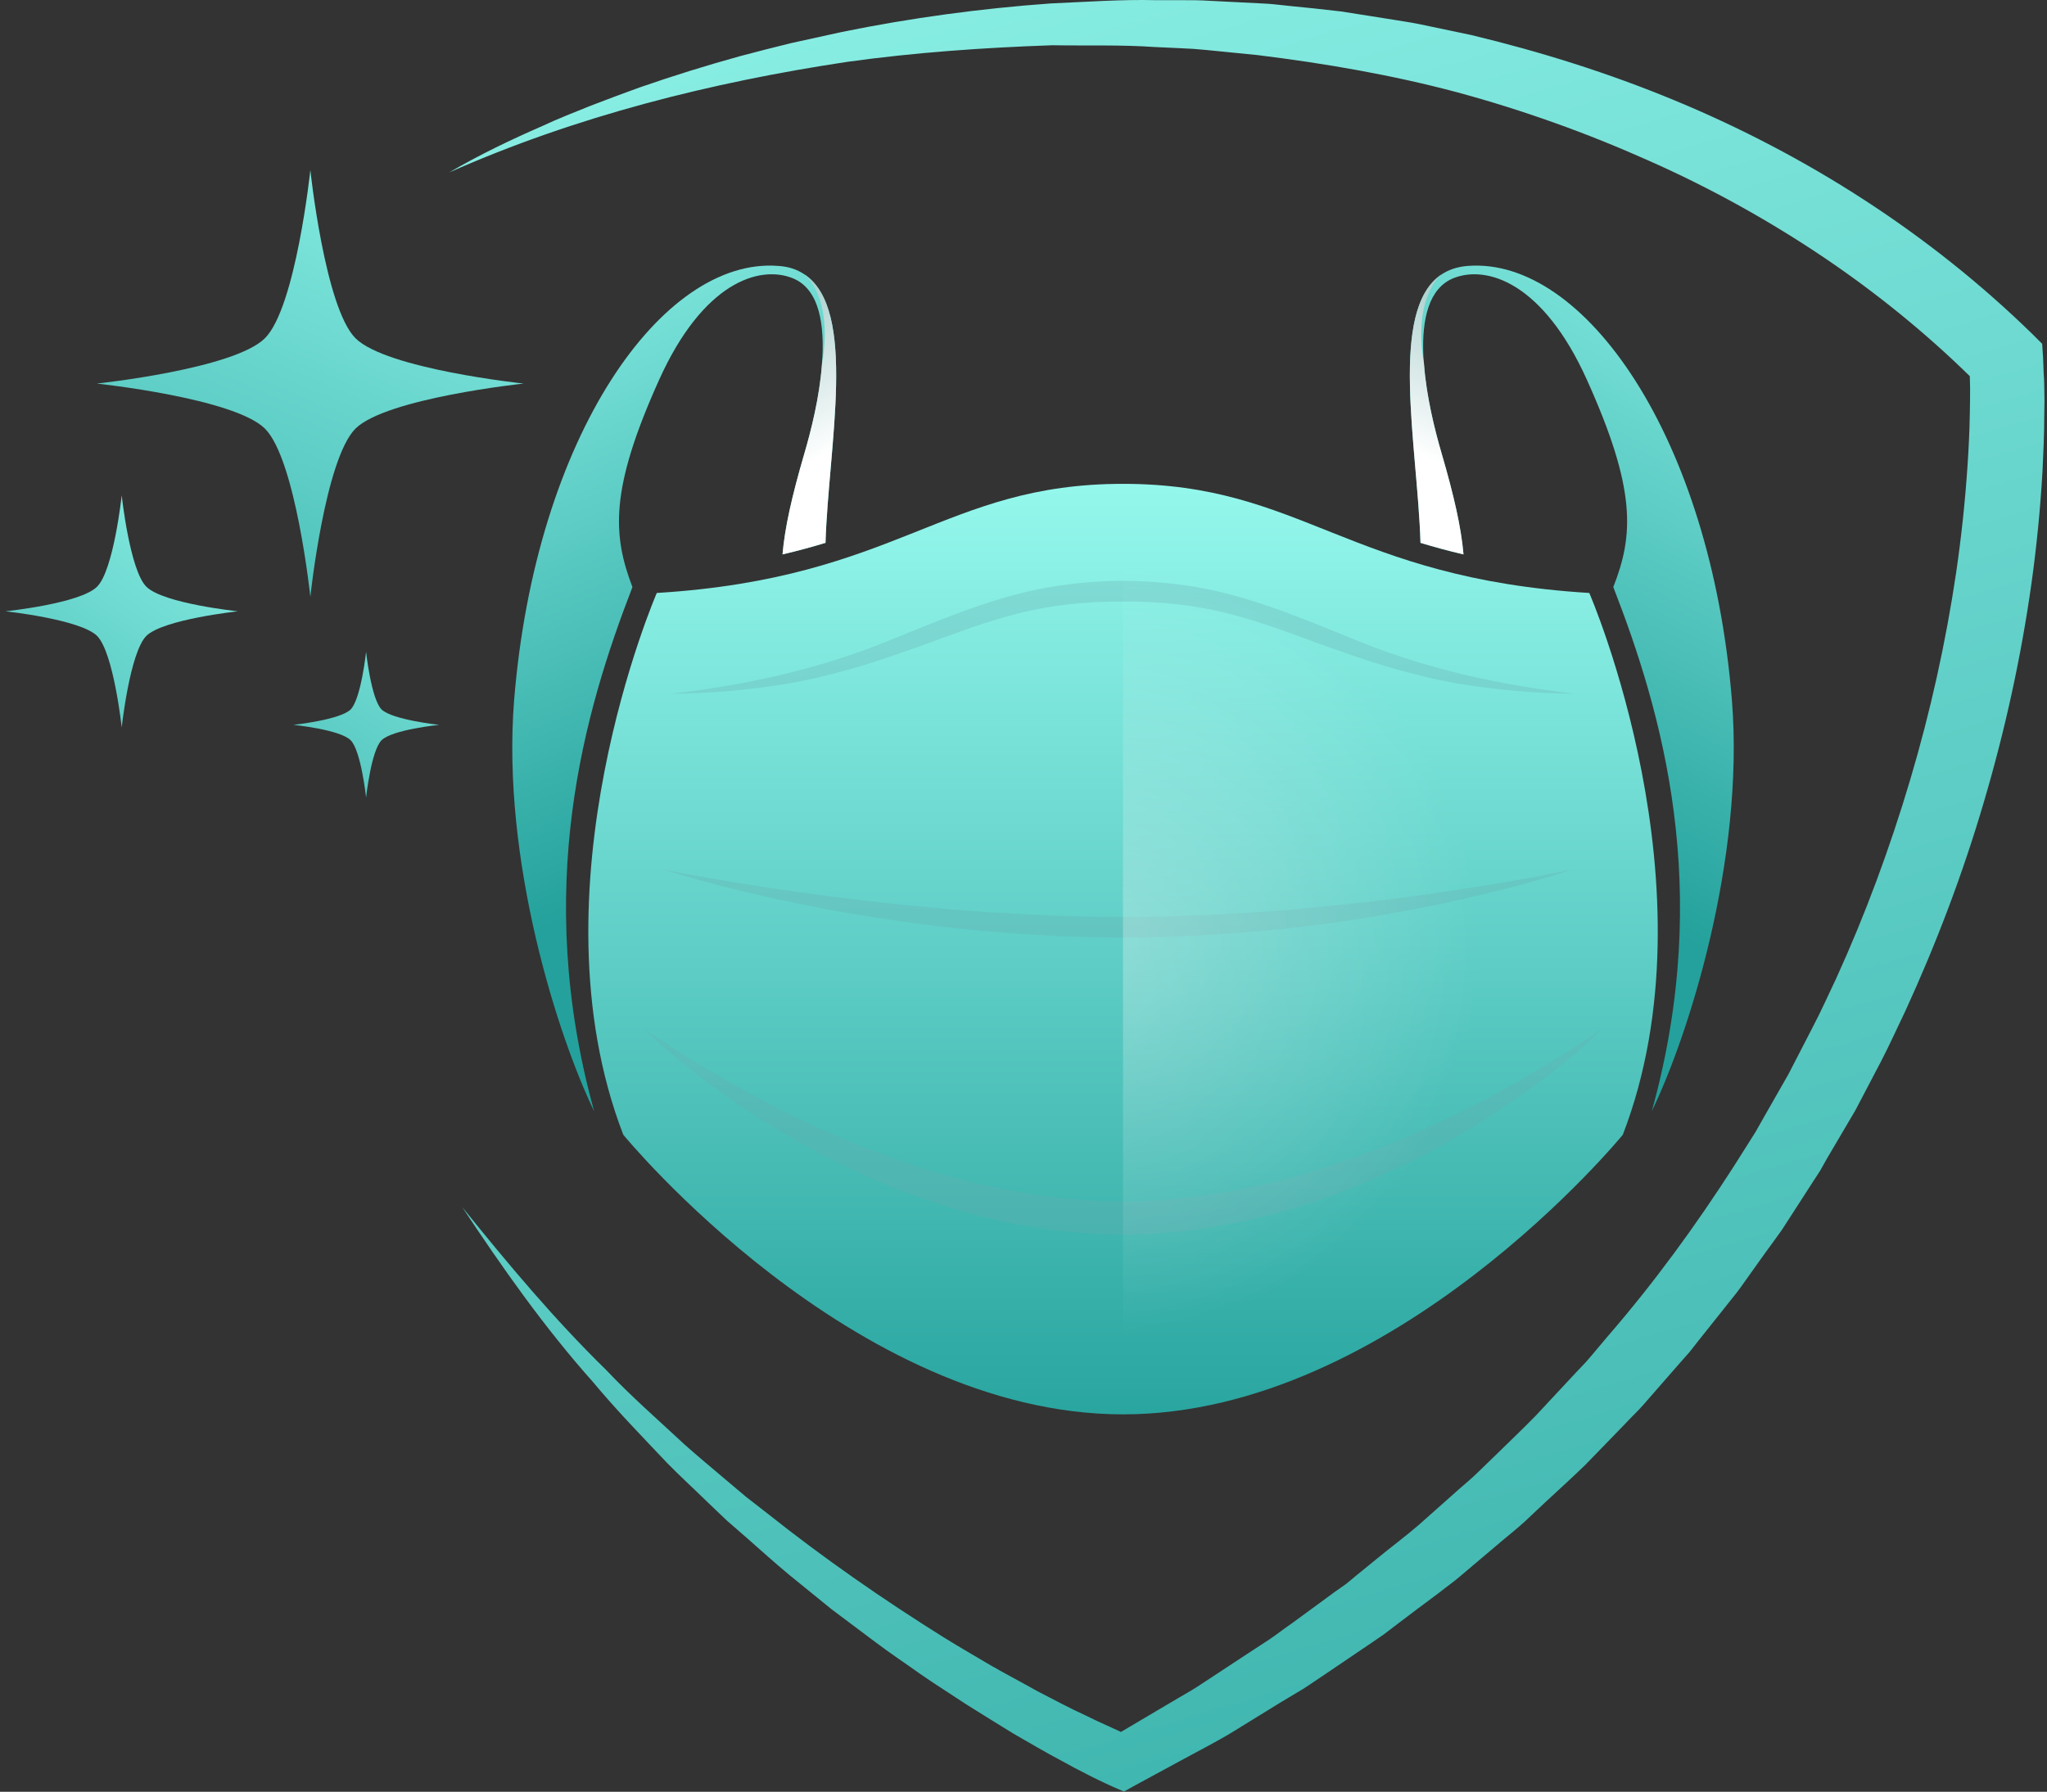 <svg width="257" height="225" viewBox="0 0 257 225" fill="none" xmlns="http://www.w3.org/2000/svg">
<rect x="0" y="0" width="257" height="225" fill="#333333" stroke="none"/>
<path d="M256.656 48.58C256.656 47.984 256.619 47.388 256.581 46.792L256.544 45.861L256.507 44.893L256.395 43.18L255.166 41.951C242.208 29.291 226.791 19.46 210.257 12.608C201.991 9.183 193.463 6.502 184.787 4.416L178.233 3.038C177.153 2.815 176.073 2.666 174.956 2.48L171.679 1.959L168.365 1.437L165.051 1.065L161.737 0.73C160.657 0.618 159.54 0.469 158.422 0.432L151.794 0.097C150.677 0.022 149.597 0.022 148.48 0.022H145.166C140.734 -0.089 136.303 0.246 131.909 0.432C123.084 1.065 114.333 2.257 105.731 4.007L99.289 5.422C97.129 5.943 95.006 6.502 92.884 7.06C88.663 8.227 84.48 9.53 80.335 10.97C78.249 11.715 76.201 12.497 74.153 13.279C72.142 14.098 70.094 14.88 68.121 15.811C64.099 17.561 60.152 19.46 56.391 21.657C72.328 14.582 89.309 10.337 106.364 7.768C114.929 6.576 123.531 5.98 132.132 5.682C136.452 5.757 140.734 5.608 145.017 5.906L148.219 6.055C149.299 6.092 150.379 6.166 151.459 6.278L157.827 6.911C166.317 7.954 174.77 9.406 182.999 11.603C191.229 13.837 199.235 16.704 206.981 20.168C214.726 23.593 222.174 27.727 229.174 32.456C235.654 36.85 241.761 41.802 247.309 47.239C247.309 47.76 247.346 48.244 247.346 48.728C247.346 49.821 247.334 50.913 247.309 52.005C247.272 54.202 247.16 56.437 247.011 58.633C246.713 63.052 246.242 67.471 245.596 71.89C244.293 80.678 242.357 89.391 239.824 97.919C237.292 106.446 234.201 114.824 230.515 122.905C229.547 124.916 228.653 126.964 227.61 128.937L224.557 134.858L221.243 140.667L220.423 142.119L219.53 143.534L217.742 146.364C212.939 153.849 207.688 161.073 201.842 167.813L199.682 170.382C198.974 171.238 198.155 172.02 197.41 172.84L192.83 177.755C191.266 179.356 189.665 180.883 188.064 182.447L185.643 184.793C184.861 185.575 184.005 186.282 183.148 187.027L178.121 191.495C176.446 192.948 174.621 194.288 172.908 195.703L170.301 197.826L168.998 198.906L167.62 199.874L162.183 203.858C161.252 204.491 160.359 205.199 159.428 205.832L156.635 207.656L150.975 211.38C150.044 212.013 149.076 212.572 148.107 213.13L145.203 214.843L140.734 217.487L139.282 216.817C138.264 216.37 137.259 215.898 136.266 215.402C134.218 214.471 132.244 213.391 130.271 212.385C128.297 211.268 126.286 210.226 124.35 209.109L121.445 207.396C120.477 206.837 119.509 206.241 118.541 205.646C110.907 200.879 103.459 195.703 96.384 190.08L93.703 187.995L91.096 185.798C89.383 184.346 87.633 182.894 85.957 181.404C82.643 178.313 79.217 175.335 76.09 172.02C69.573 165.653 63.764 158.69 58.029 151.577C63.056 159.174 68.344 166.696 74.451 173.547C77.393 177.085 80.595 180.362 83.76 183.713C85.362 185.351 87.075 186.915 88.713 188.516L91.208 190.9L93.815 193.171L96.384 195.443C97.278 196.225 98.134 196.969 99.028 197.714L104.39 202.071L109.901 206.204C111.763 207.619 113.7 208.885 115.562 210.226C116.53 210.896 117.498 211.529 118.466 212.162L121.371 214.061C123.307 215.29 125.281 216.482 127.254 217.71C129.265 218.865 131.276 220.056 133.324 221.136C134.342 221.707 135.372 222.253 136.415 222.775C136.936 223.048 137.457 223.308 137.979 223.557C138.537 223.817 139.059 224.078 139.654 224.339L141.107 224.972L142.522 224.19L148.629 220.875L151.682 219.237C152.688 218.679 153.73 218.12 154.699 217.524L160.619 213.875L163.598 212.088C164.604 211.455 165.535 210.784 166.503 210.151L172.275 206.241L173.69 205.273L175.105 204.193L177.861 202.108L180.653 200.023C181.584 199.278 182.515 198.645 183.409 197.863L188.734 193.357C189.628 192.613 190.559 191.868 191.415 191.086L193.947 188.703C195.66 187.101 197.373 185.575 199.049 183.936L203.927 178.909C204.709 178.053 205.566 177.271 206.348 176.377L208.656 173.733L210.965 171.089L212.119 169.786C212.492 169.339 212.827 168.855 213.199 168.408L217.556 162.935C218.301 162.041 218.971 161.035 219.641 160.105L221.69 157.237C222.36 156.306 223.067 155.375 223.738 154.407L225.637 151.466L227.536 148.524L228.504 147.034L229.361 145.508L232.935 139.438L236.175 133.257C237.255 131.171 238.223 129.012 239.229 126.926C243.139 118.399 246.453 109.648 249.097 100.637C251.74 91.663 253.751 82.502 255.055 73.23C255.7 68.588 256.159 63.921 256.432 59.229C256.544 56.883 256.656 54.5 256.656 52.154C256.693 50.963 256.693 49.771 256.656 48.58Z" fill="url(#paint0_linear_21_605)"/>
<path d="M203.744 142.493C203.744 142.493 175.033 177.608 140.998 177.608C107 177.608 78.252 142.493 78.252 142.493C66.336 111.586 82.46 74.461 82.46 74.461C112.846 72.599 118.469 60.758 140.998 60.758C163.527 60.758 169.15 72.599 199.536 74.461C199.536 74.461 215.66 111.586 203.744 142.493Z" fill="url(#paint1_linear_21_605)"/>
<path d="M103.646 68.171C101.933 68.692 100.145 69.176 98.246 69.623C98.544 66.197 99.438 62.287 100.964 57.037C101.821 54.132 102.901 49.85 103.199 45.754C103.199 45.729 103.199 45.717 103.199 45.717C103.571 40.801 102.901 36.259 99.475 34.918C95.304 33.28 88.266 35.477 82.755 47.69C76.536 61.468 76.909 67.203 79.404 73.719C73.371 89.321 66.855 111.589 74.6 139.554C70.094 130.245 62.944 108.126 64.546 87.944C67.227 54.803 83.127 32.274 97.688 33.391C98.991 33.466 100.071 33.838 100.964 34.434C107.704 38.865 104.018 55.957 103.646 68.171Z" fill="url(#paint2_linear_21_605)"/>
<path d="M217.443 87.944C214.762 54.803 198.861 32.274 184.301 33.391C173.242 34.211 177.934 54.319 178.343 68.171C180.056 68.692 181.844 69.176 183.743 69.623C183.445 66.197 182.551 62.287 181.024 57.037C179.125 50.669 176.221 37.413 182.514 34.918C186.685 33.28 193.723 35.477 199.234 47.69C205.452 61.468 205.117 67.203 202.548 73.719C208.618 89.321 215.134 111.589 207.389 139.517C211.895 130.245 219.044 108.089 217.443 87.944Z" fill="url(#paint3_linear_21_605)"/>
<g style="mix-blend-mode:screen" opacity="0.3">
<path d="M197.747 87.121C192.869 87.084 187.954 86.637 183.113 85.855C178.272 84.998 173.505 83.621 168.888 81.982C164.233 80.418 159.764 78.519 155.147 77.29C150.529 76.024 145.763 75.503 140.997 75.54C136.23 75.503 131.464 76.024 126.846 77.29C122.229 78.519 117.76 80.418 113.105 81.982C108.488 83.621 103.721 84.998 98.881 85.855C94.04 86.637 89.124 87.084 84.246 87.121C93.965 86.004 103.461 83.881 112.398 80.12C116.904 78.296 121.447 76.397 126.213 75.019C131.017 73.604 136.007 72.971 140.997 72.934C145.986 72.971 150.976 73.604 155.78 75.019C160.546 76.397 165.089 78.296 169.595 80.12C178.532 83.881 188.028 86.004 197.747 87.121Z" fill="#67ABAE"/>
</g>
<g style="mix-blend-mode:screen" opacity="0.3">
<path d="M80.859 129.195C85.402 132.323 90.094 135.153 94.898 137.723C97.281 139.026 99.702 140.217 102.197 141.372C103.426 141.93 104.654 142.452 105.92 143.01C107.149 143.532 108.415 144.053 109.681 144.537C119.736 148.41 130.348 150.83 140.999 150.867C151.649 150.83 162.261 148.372 172.316 144.5C173.582 144.053 174.848 143.532 176.077 143.01C177.318 142.464 178.559 141.906 179.8 141.335C182.283 140.217 184.716 139.013 187.099 137.723C191.903 135.153 196.595 132.323 201.138 129.195C197.19 133.068 192.759 136.382 188.142 139.473C183.524 142.526 178.683 145.282 173.582 147.516C163.453 152.133 152.356 155.001 140.999 155.038C135.338 155.001 129.715 154.33 124.241 152.99C122.864 152.692 121.523 152.282 120.183 151.91C118.842 151.5 117.501 151.091 116.198 150.607C114.858 150.16 113.554 149.676 112.251 149.192C110.985 148.633 109.681 148.112 108.415 147.516C103.314 145.244 98.473 142.489 93.855 139.473C91.547 137.946 89.275 136.345 87.115 134.632C84.956 132.919 82.833 131.132 80.859 129.195Z" fill="#67ABAE"/>
</g>
<g style="mix-blend-mode:screen" opacity="0.3">
<path d="M83.352 109.203C88.068 110.122 92.798 110.928 97.539 111.624C102.268 112.331 106.998 112.927 111.764 113.448C114.147 113.709 116.531 113.895 118.914 114.156L122.489 114.416L124.276 114.565L126.063 114.64L129.638 114.863L133.213 115.012C135.596 115.124 137.98 115.087 140.363 115.124C141.554 115.161 142.746 115.124 143.938 115.124C145.129 115.087 146.321 115.124 147.512 115.049C149.896 114.975 152.279 114.9 154.662 114.714C159.429 114.528 164.195 114.044 168.924 113.56C173.691 113.063 178.445 112.443 183.186 111.698C187.903 111.003 192.62 110.171 197.337 109.203C192.756 110.73 188.102 111.884 183.41 112.964C178.718 114.007 173.951 114.9 169.185 115.608C159.652 117.023 150.007 117.73 140.363 117.73C130.681 117.656 121.036 116.911 111.503 115.459C109.12 115.124 106.737 114.714 104.391 114.305L100.816 113.597L97.278 112.852C92.587 111.81 87.932 110.655 83.352 109.203Z" fill="#67ABAE"/>
</g>
<path style="mix-blend-mode:overlay" opacity="0.3" d="M203.738 142.489C203.738 142.489 175.028 177.604 140.992 177.604V60.754C163.521 60.754 169.144 72.595 199.53 74.457C199.53 74.457 215.654 111.583 203.738 142.489Z" fill="url(#paint4_radial_21_605)"/>
<path style="mix-blend-mode:multiply" d="M103.642 68.166C101.929 68.688 100.141 69.172 98.242 69.619C98.54 66.193 99.434 62.283 100.961 57.033C101.817 54.128 102.897 49.846 103.195 45.75C103.195 45.725 103.195 45.712 103.195 45.712C104.684 37.185 100.961 34.43 100.961 34.43C107.701 38.861 104.014 55.953 103.642 68.166Z" fill="url(#paint5_linear_21_605)"/>
<path style="mix-blend-mode:multiply" d="M178.343 68.166C180.056 68.688 181.844 69.172 183.743 69.619C183.445 66.193 182.551 62.283 181.024 57.033C180.168 54.128 179.088 49.846 178.79 45.75C178.79 45.725 178.79 45.712 178.79 45.712C177.301 37.185 181.024 34.43 181.024 34.43C174.284 38.861 177.971 55.953 178.343 68.166Z" fill="url(#paint6_linear_21_605)"/>
<path d="M44.624 53.826C48.496 49.991 65.738 48.166 65.738 48.166C65.738 48.166 48.496 46.342 44.624 42.469C40.788 38.596 38.964 21.355 38.964 21.355C38.964 21.355 37.139 38.596 33.266 42.469C29.393 46.342 12.152 48.166 12.152 48.166C12.152 48.166 29.393 49.991 33.266 53.826C37.139 57.699 38.964 74.94 38.964 74.94C38.964 74.94 40.788 57.699 44.624 53.826Z" fill="url(#paint7_linear_21_605)"/>
<path d="M15.281 62.203C15.281 62.203 14.275 71.587 12.19 73.672C10.068 75.795 0.684 76.763 0.684 76.763C0.684 76.763 10.068 77.768 12.19 79.853C14.275 81.976 15.281 91.36 15.281 91.36C15.281 91.36 16.286 81.976 18.372 79.853C20.494 77.768 29.878 76.763 29.878 76.763C29.878 76.763 20.494 75.795 18.372 73.672C16.286 71.587 15.281 62.203 15.281 62.203Z" fill="url(#paint8_linear_21_605)"/>
<path d="M45.963 81.863C45.963 81.863 45.33 87.747 44.027 89.087C42.723 90.391 36.84 91.024 36.84 91.024C36.84 91.024 42.723 91.619 44.027 92.96C45.33 94.263 45.963 100.147 45.963 100.147C45.963 100.147 46.596 94.263 47.9 92.96C49.24 91.619 55.124 91.024 55.124 91.024C55.124 91.024 49.24 90.391 47.9 89.087C46.596 87.747 45.963 81.863 45.963 81.863Z" fill="url(#paint9_linear_21_605)"/>
<defs>
<linearGradient id="paint0_linear_21_605" x1="257.703" y1="-85.145" x2="358.245" y2="254.657" gradientUnits="userSpaceOnUse">
<stop stop-color="#94F7EC"/>
<stop offset="1" stop-color="#24A19C"/>
</linearGradient>
<linearGradient id="paint1_linear_21_605" x1="191.856" y1="61.427" x2="191.856" y2="183.617" gradientUnits="userSpaceOnUse">
<stop stop-color="#94F7EC"/>
<stop offset="1" stop-color="#24A19C"/>
</linearGradient>
<linearGradient id="paint2_linear_21_605" x1="195.641" y1="-33.723" x2="230.151" y2="49.77" gradientUnits="userSpaceOnUse">
<stop stop-color="#94F7EC"/>
<stop offset="1" stop-color="#24A19C"/>
</linearGradient>
<linearGradient id="paint3_linear_21_605" x1="360.663" y1="89.569" x2="320.166" y2="171.723" gradientUnits="userSpaceOnUse">
<stop stop-color="#94F7EC"/>
<stop offset="1" stop-color="#24A19C"/>
</linearGradient>
<radialGradient id="paint4_radial_21_605" cx="0" cy="0" r="1" gradientUnits="userSpaceOnUse" gradientTransform="translate(136.753 119.19) scale(48.794 48.793)">
<stop stop-color="white"/>
<stop offset="1" stop-color="white" stop-opacity="0"/>
</radialGradient>
<linearGradient id="paint5_linear_21_605" x1="21.051" y1="94.46" x2="11.777" y2="73.94" gradientUnits="userSpaceOnUse">
<stop stop-color="white"/>
<stop offset="0.933" stop-color="#AACFCC"/>
</linearGradient>
<linearGradient id="paint6_linear_21_605" x1="260.934" y1="94.46" x2="270.208" y2="73.94" gradientUnits="userSpaceOnUse">
<stop stop-color="white"/>
<stop offset="0.933" stop-color="#AACFCC"/>
</linearGradient>
<linearGradient id="paint7_linear_21_605" x1="88.358" y1="20.81" x2="45.225" y2="124.06" gradientUnits="userSpaceOnUse">
<stop stop-color="#94F7EC"/>
<stop offset="1" stop-color="#24A19C"/>
</linearGradient>
<linearGradient id="paint8_linear_21_605" x1="48.262" y1="65.637" x2="-0" y2="133.14" gradientUnits="userSpaceOnUse">
<stop stop-color="#94F7EC"/>
<stop offset="1" stop-color="#24A19C"/>
</linearGradient>
<linearGradient id="paint9_linear_21_605" x1="74.217" y1="69.85" x2="34.532" y2="132.789" gradientUnits="userSpaceOnUse">
<stop stop-color="#94F7EC"/>
<stop offset="1" stop-color="#24A19C"/>
</linearGradient>
</defs>
</svg>
